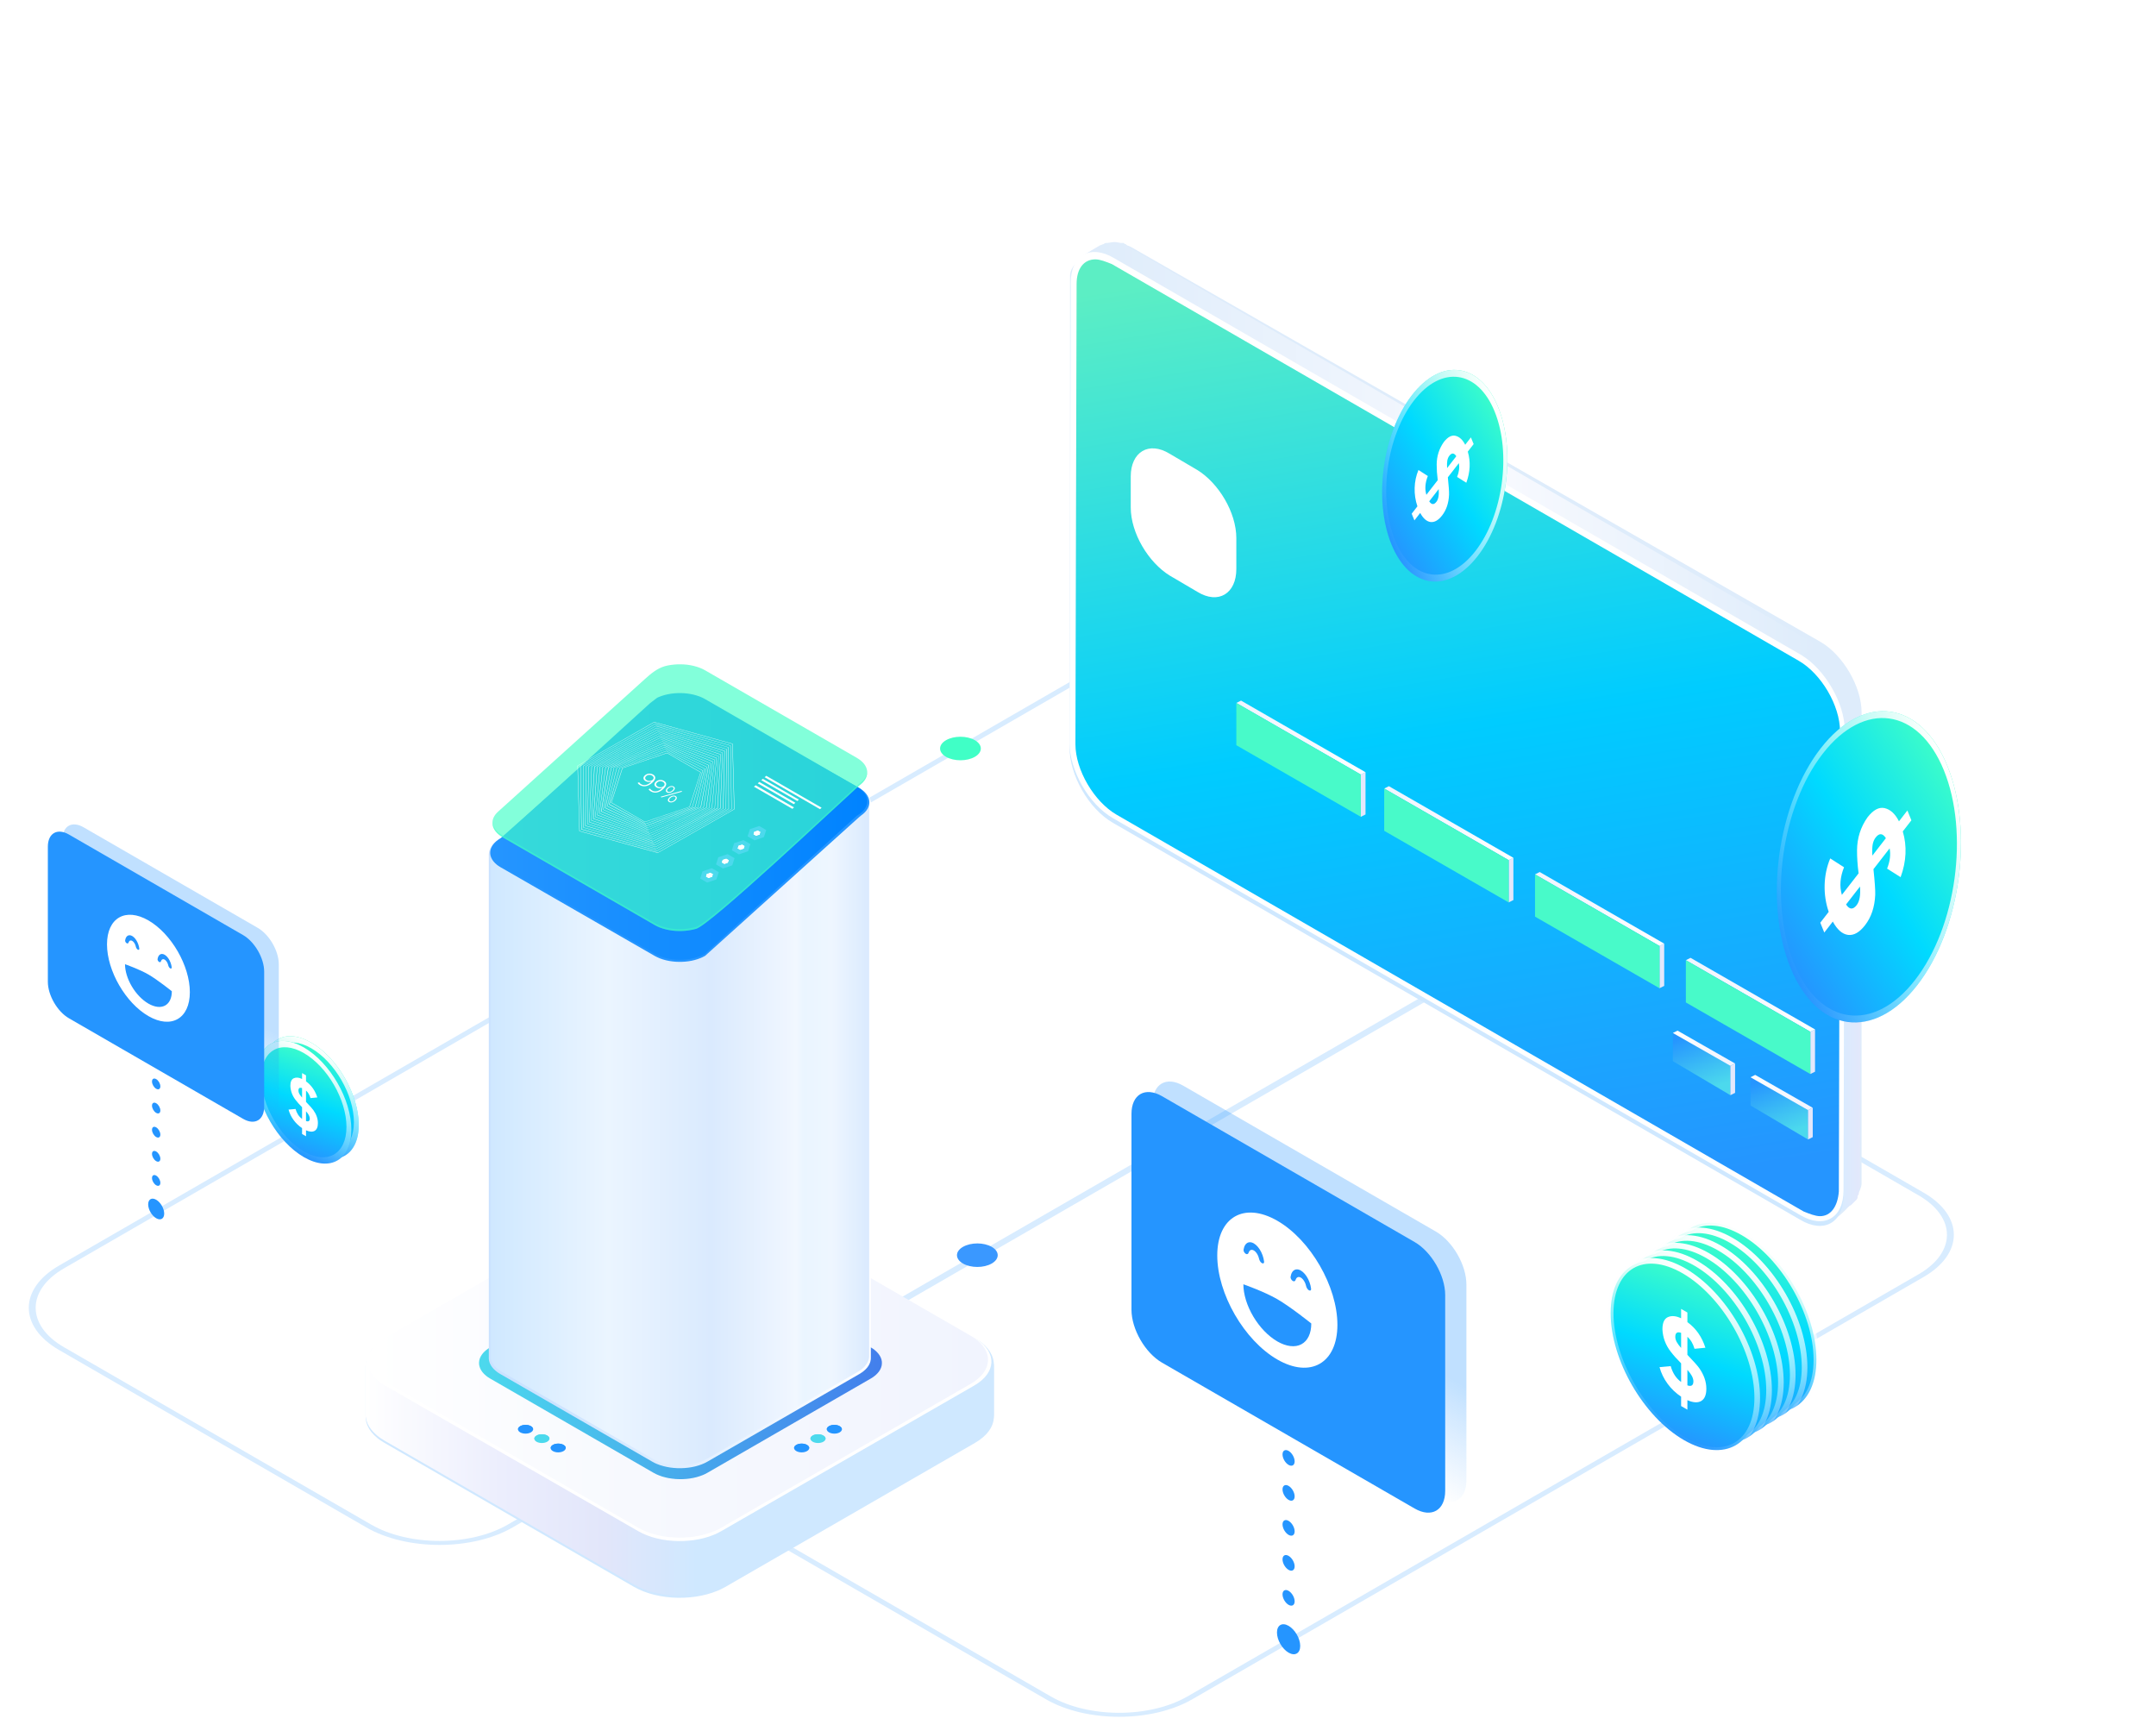 <svg width="766" height="615" viewBox="0 0 766 615" fill="none" xmlns="http://www.w3.org/2000/svg">
<g clip-path="url(#clip0_962_22397)">
<path fill-rule="evenodd" clip-rule="evenodd" d="M395.673 235.271L22.721 450.595C9.328 458.327 9.328 470.863 22.721 478.595L131.897 541.628C145.289 549.36 167.002 549.36 180.395 541.628L553.347 326.304C566.739 318.572 566.739 306.036 553.347 298.304L444.17 235.271C430.778 227.539 409.065 227.539 395.673 235.271ZM20.989 449.595C6.64 457.879 6.64 471.31 20.989 479.595L130.165 542.628C144.514 550.912 167.778 550.912 182.127 542.628L555.079 327.304C569.428 319.02 569.428 305.588 555.079 297.304L445.902 234.271C431.554 225.986 408.29 225.986 393.941 234.271L20.989 449.595Z" fill="#D8ECFF"/>
<path fill-rule="evenodd" clip-rule="evenodd" d="M510.186 353.659L250.361 503.669C236.969 511.401 236.969 523.937 250.361 531.669L373.36 602.682C386.752 610.414 408.465 610.414 421.857 602.682L681.682 452.672C695.074 444.94 695.074 432.404 681.682 424.672L558.683 353.659C545.291 345.927 523.578 345.927 510.186 353.659ZM248.629 502.669C234.28 510.953 234.28 524.385 248.629 532.669L371.628 603.682C385.977 611.967 409.241 611.967 423.589 603.682L683.414 453.672C697.763 445.388 697.763 431.957 683.414 423.672L560.415 352.659C546.067 344.375 522.803 344.375 508.454 352.659L248.629 502.669Z" fill="#D8ECFF"/>
<path d="M417.212 245.787C420.04 247.419 420.04 250.066 417.213 251.698C414.385 253.33 409.802 253.33 406.974 251.698C404.147 250.066 404.147 247.419 406.974 245.787C409.802 244.155 414.385 244.155 417.212 245.787Z" fill="#23FBB2"/>
<path d="M647.465 435.059C645.795 435.059 643.709 434.225 641.623 433.391L394.784 290.473C386.856 285.885 380.18 274.624 380.18 265.449L380.18 97.832C380.18 92.411 391.698 86 395.871 86C397.54 86 399.627 86.834 401.713 87.668L646.791 228.018C654.719 232.606 661.396 243.866 661.396 253.042L661.396 420.578C660.978 426 651.22 435.059 647.465 435.059Z" fill="#DEECFB"/>
<path d="M402.116 88.388C402.116 88.388 401.698 88.388 401.698 87.971C401.281 87.971 401.281 87.554 400.864 87.554C400.864 87.554 400.446 87.554 400.446 87.137C400.446 87.137 400.029 87.137 400.029 86.72C399.612 86.72 399.612 86.72 399.195 86.303H398.777C398.36 86.303 398.36 86.303 397.943 86.303H397.526C397.108 86.303 397.108 86.303 396.691 86.303C396.274 86.303 396.274 86.303 395.856 86.303C395.439 86.303 395.439 86.303 395.022 86.303C394.605 86.303 394.605 86.303 394.187 86.303C393.77 86.303 393.77 86.303 393.353 86.303C392.935 86.303 392.518 86.303 392.101 86.72C391.684 86.72 391.266 87.137 390.849 87.137L384.59 90.89C385.007 90.473 385.424 90.473 385.842 90.473C385.842 90.473 385.842 90.473 386.259 90.473C386.676 90.473 387.094 90.056 387.511 90.056C387.928 90.056 388.345 90.056 389.18 90.056C389.597 90.056 390.432 90.056 390.849 90.473C391.266 90.473 391.684 90.89 392.101 90.89C392.518 90.89 392.935 91.308 393.77 91.308C394.187 91.725 394.605 91.725 395.439 92.142L639.547 233.109L645.807 229.355L402.116 88.388Z" fill="url(#paint0_linear_962_22397)"/>
<path d="M655.402 259.39L654.985 422.879C654.985 423.296 654.985 424.13 654.985 424.547C654.985 424.964 654.985 425.382 654.567 425.799C654.567 426.216 654.567 426.633 654.15 427.05C654.15 427.05 654.15 427.05 654.15 427.467C654.15 427.884 653.733 428.301 653.733 428.718C653.733 429.135 653.316 429.552 653.316 429.969C652.898 430.386 652.481 430.803 652.064 431.22C652.064 431.22 652.064 431.22 651.646 431.637C651.229 432.055 650.812 432.472 650.395 432.472C652.481 431.22 654.567 429.969 656.654 428.718C657.071 428.301 657.488 428.301 657.906 427.884C657.906 427.884 657.906 427.884 658.323 427.467C658.74 427.05 659.157 426.633 659.575 426.216C659.992 425.799 659.992 425.382 659.992 424.965C659.992 424.547 660.409 424.547 660.409 424.13L660.409 423.713C660.409 423.713 660.409 423.713 660.409 423.296C660.409 423.296 660.409 423.296 660.409 422.879C660.409 422.462 660.409 422.462 660.827 422.045C660.827 422.045 660.827 422.045 660.827 421.628C660.827 421.628 660.827 421.628 660.827 421.211C660.827 420.794 660.827 420.794 660.827 420.377L660.827 419.96C660.827 419.543 660.827 419.543 660.827 419.126C660.827 418.709 660.827 418.709 660.827 418.291L661.244 254.803L655.402 259.39Z" fill="url(#paint1_linear_962_22397)"/>
<path d="M639.965 234.359C648.311 239.364 655.404 251.459 655.404 261.051L654.987 424.54C654.987 434.549 647.893 438.303 639.548 433.298L395.439 292.331C386.676 287.326 380 275.231 380 265.639L380.417 102.15C380.417 92.141 387.511 88.387 395.857 93.392L639.965 234.359Z" fill="#CFE8FF"/>
<path d="M639.965 232.692C648.311 237.697 655.404 249.792 655.404 259.384L654.987 422.873C654.987 432.882 647.893 436.636 639.548 431.631L395.439 290.664C386.676 285.659 380 273.564 380 263.972L380.417 100.483C380.417 90.474 387.511 86.72 395.857 91.725L639.965 232.692Z" fill="white"/>
<path d="M646.641 432.05C644.972 432.05 642.885 431.216 640.799 430.382L396.691 289.414C388.762 284.827 382.086 273.566 382.086 264.391L382.503 100.902C382.503 95.48 385.007 92.144 389.18 92.144C390.849 92.144 392.935 92.978 395.022 93.812L639.13 234.779C647.058 239.367 653.735 250.628 653.735 259.803L653.317 423.292C652.9 428.713 650.397 432.05 646.641 432.05Z" fill="url(#paint2_linear_962_22397)"/>
<path d="M400.864 199.337L402.533 198.503L400.864 199.337C400.446 199.337 400.446 199.337 400.864 199.337Z" fill="#75797F"/>
<path d="M425.402 166.976C432.905 171.591 439.253 181.974 439.253 191.204L439.253 202.164C439.253 210.817 432.905 214.855 425.402 210.24L415.59 204.471C408.087 199.857 401.738 189.473 401.738 180.243L401.738 169.283C401.738 160.63 408.087 156.592 415.59 161.207L425.402 166.976Z" fill="white"/>
<path d="M483.484 275.163L485.154 274.329L485.154 289.343L483.484 290.177L483.484 275.163Z" fill="#E4E7FB"/>
<path d="M439.254 249.727L440.923 248.893L485.155 274.333L483.485 275.168L439.254 249.727Z" fill="url(#paint3_linear_962_22397)"/>
<path d="M483.485 275.169L483.485 290.184L439.254 264.743L439.254 249.729L483.485 275.169Z" fill="#48FAC9"/>
<path d="M536.02 305.566L537.689 304.731L537.689 319.746L536.02 320.58L536.02 305.566Z" fill="#E4E7FB"/>
<path d="M491.789 280.129L493.458 279.295L537.69 304.736L536.021 305.57L491.789 280.129Z" fill="url(#paint4_linear_962_22397)"/>
<path d="M536.021 305.572L536.021 320.586L491.789 295.145L491.789 280.131L536.021 305.572Z" fill="#48FAC9"/>
<path d="M589.605 336.06L591.275 335.226L591.275 350.24L589.605 351.074L589.605 336.06Z" fill="#E4E7FB"/>
<path d="M545.375 310.623L547.044 309.789L591.276 335.23L589.607 336.064L545.375 310.623Z" fill="url(#paint5_linear_962_22397)"/>
<path d="M589.607 336.066L589.607 351.08L545.375 325.639L545.375 310.625L589.607 336.066Z" fill="#48FAC9"/>
<path d="M643.191 366.539L644.861 365.705L644.861 380.719L643.191 381.553L643.191 366.539Z" fill="#E4E7FB"/>
<path d="M598.961 341.103L600.63 340.269L644.862 365.709L643.193 366.544L598.961 341.103Z" fill="url(#paint6_linear_962_22397)"/>
<path d="M643.193 366.545L643.193 381.56L598.961 356.119L598.961 341.104L643.193 366.545Z" fill="#48FAC9"/>
<path d="M614.787 378.648L614.787 389.074L594.34 376.979L594.34 366.97L614.787 378.648Z" fill="url(#paint7_linear_962_22397)"/>
<path d="M614.789 378.644L616.458 377.81L616.458 388.236L614.789 389.07L614.789 378.644Z" fill="#E4E7FB"/>
<path d="M594.34 366.968L596.009 366.134L616.456 377.812L614.787 378.646L594.34 366.968Z" fill="url(#paint8_linear_962_22397)"/>
<path d="M642.373 394.378L642.373 404.805L621.926 392.71L621.926 382.7L642.373 394.378Z" fill="url(#paint9_linear_962_22397)"/>
<path d="M642.375 394.374L644.044 393.54L644.044 403.967L642.375 404.801L642.375 394.374Z" fill="#E4E7FB"/>
<path d="M621.926 382.698L623.595 381.864L644.042 393.542L642.373 394.376L621.926 382.698Z" fill="url(#paint10_linear_962_22397)"/>
<path d="M135.101 477.184L133.773 478.211L132.637 479.287L131.693 480.41L130.951 481.581L130.401 482.764L130.042 483.97L129.887 485.189L129.887 502.824L129.923 504.055L130.15 505.262L130.568 506.468L131.178 507.639L131.992 508.798L132.996 509.898L134.18 510.961L135.113 511.654L136.584 512.586L225.284 563.759L226.922 564.608L228.704 565.372L230.57 566.029L232.519 566.567L234.54 566.997L236.597 567.32L238.69 567.523L240.794 567.618L242.911 567.595L245.016 567.463L247.097 567.224L249.142 566.866L251.139 566.4L253.064 565.826L254.894 565.133L256.09 564.608L257.716 563.759L346.416 512.586L347.899 511.642L349.227 510.614L350.363 509.539L351.296 508.416L352.049 507.257L352.599 506.062L352.958 504.855L353.113 503.649L353.113 486.001L353.077 484.783L352.85 483.564L352.432 482.369L351.822 481.186L351.009 480.039L350.004 478.928L348.82 477.865L347.887 477.172L135.101 477.184Z" fill="#CFE8FF"/>
<path d="M136.584 475.427L135.101 476.371L133.773 477.399L132.637 478.474L131.693 479.597L130.951 480.756L130.401 481.951L130.042 483.158L129.887 484.365L129.887 502.012L129.923 503.231L130.15 504.449L130.568 505.644L131.178 506.827L131.992 507.974L132.996 509.085L134.18 510.148L135.113 510.841L136.584 511.773L225.284 562.935L226.922 563.795L228.704 564.56L230.57 565.217L232.519 565.755L234.54 566.185L236.597 566.507L238.69 566.71L240.794 566.806L242.911 566.782L245.016 566.651L247.097 566.412L249.142 566.053L251.139 565.587L253.064 565.014L254.894 564.321L256.09 563.783L257.716 562.935L346.416 511.773L347.899 510.829L349.227 509.802L350.363 508.727L351.296 507.603L352.049 506.445L352.599 505.25L352.958 504.043L353.113 502.824L353.113 485.189L353.077 483.958L352.85 482.752L352.432 481.545L351.822 480.374L351.009 479.215L350.004 478.104L348.82 477.052L347.887 476.359L345.914 475.188L136.584 475.427Z" fill="url(#paint11_linear_962_22397)"/>
<path d="M349.728 489.442L348.7 490.422L347.492 491.354L346.105 492.238L256.269 543.937L254.75 544.738L253.674 545.215L251.999 545.849L250.253 546.374L248.448 546.793L246.582 547.115L244.692 547.33L242.779 547.45L240.854 547.474L238.94 547.39L237.039 547.199L235.173 546.912L233.343 546.518L231.573 546.028L229.875 545.431L228.249 544.738L226.73 543.937L136.81 492.238L135.435 491.354L134.61 490.744L133.522 489.777L132.613 488.761L131.871 487.721L131.309 486.646L130.926 485.559L130.723 484.46L130.699 483.349L130.843 482.237L131.166 481.138L131.668 480.063L132.35 479.011L133.199 477.984L134.227 477.004L135.435 476.072L136.81 475.188L226.73 424.648L228.249 423.847L229.325 423.381L230.999 422.748L232.745 422.222L234.551 421.804L236.417 421.482L238.306 421.255L240.22 421.135L242.145 421.123L244.059 421.207L245.96 421.386L247.826 421.685L249.655 422.067L251.425 422.557L253.123 423.154L254.75 423.847L256.269 424.648L346.105 475.188L347.492 476.072L348.317 476.693L349.405 477.661L350.314 478.665L351.056 479.704L351.606 480.78L351.989 481.867L352.204 482.978L352.228 484.089L352.084 485.189L351.761 486.288L351.259 487.363L350.577 488.426L349.728 489.442Z" fill="white"/>
<path d="M348.522 488.797L347.494 489.777L346.286 490.721L344.91 491.593L256.27 542.718L254.752 543.519L253.675 543.985L252.001 544.618L250.255 545.144L248.449 545.574L246.584 545.897L244.694 546.112L242.781 546.231L240.855 546.243L238.942 546.159L237.04 545.98L235.175 545.693L233.345 545.299L231.575 544.809L229.877 544.212L228.25 543.519L226.732 542.718L138.092 491.593L136.716 490.721L135.891 490.099L134.803 489.131L133.894 488.116L133.152 487.076L132.59 486.001L132.208 484.914L132.004 483.815L131.98 482.703L132.124 481.592L132.447 480.505L132.949 479.418L133.619 478.366L134.48 477.339L135.508 476.359L136.716 475.427L138.092 474.555L226.732 423.429L228.25 422.629L229.327 422.151L231.001 421.529L232.747 421.004L234.553 420.574L236.418 420.251L238.308 420.036L240.221 419.916L242.147 419.893L244.06 419.976L245.962 420.167L247.827 420.454L249.657 420.848L251.427 421.338L253.125 421.936L254.752 422.629L256.27 423.429L344.91 474.555L346.286 475.427L347.111 476.048L348.199 477.016L349.108 478.02L349.849 479.059L350.412 480.135L350.794 481.234L350.998 482.333L351.021 483.444L350.878 484.543L350.555 485.643L350.053 486.718L349.383 487.781L348.522 488.797Z" fill="url(#paint12_linear_962_22397)"/>
<path d="M286.715 513.302C285.663 512.693 283.953 512.693 282.912 513.302C281.86 513.912 281.872 514.891 282.924 515.501C283.977 516.11 285.687 516.11 286.727 515.501C287.78 514.903 287.78 513.912 286.715 513.302Z" fill="#2595FF"/>
<path d="M282.914 513.684C283.966 513.075 285.665 513.075 286.717 513.684C287.159 513.947 287.423 514.27 287.494 514.604C287.59 514.138 287.339 513.661 286.717 513.314C285.665 512.705 283.954 512.705 282.914 513.314C282.304 513.661 282.053 514.138 282.149 514.604C282.22 514.258 282.472 513.935 282.914 513.684Z" fill="#2595FF"/>
<path d="M292.528 509.981C291.475 509.372 289.765 509.372 288.725 509.981C287.672 510.591 287.684 511.582 288.737 512.18C289.789 512.789 291.499 512.789 292.54 512.18C293.58 511.57 293.58 510.591 292.528 509.981Z" fill="#4CD9ED"/>
<path d="M288.715 510.363C289.767 509.754 291.465 509.754 292.518 510.363C292.96 510.626 293.223 510.949 293.295 511.283C293.391 510.817 293.14 510.34 292.518 509.993C291.465 509.384 289.755 509.384 288.715 509.993C288.105 510.34 287.854 510.817 287.949 511.283C288.021 510.937 288.272 510.614 288.715 510.363Z" fill="#4CD9ED"/>
<path d="M298.329 506.647C297.276 506.038 295.566 506.038 294.526 506.647C293.473 507.257 293.485 508.248 294.537 508.846C295.59 509.455 297.3 509.455 298.34 508.846C299.381 508.248 299.381 507.257 298.329 506.647Z" fill="#2595FF"/>
<path d="M294.516 507.029C295.568 506.42 297.266 506.42 298.319 507.029C298.761 507.292 299.024 507.615 299.096 507.949C299.192 507.483 298.94 507.006 298.319 506.659C297.266 506.05 295.556 506.05 294.516 506.659C293.906 507.006 293.655 507.483 293.75 507.949C293.822 507.603 294.073 507.292 294.516 507.029Z" fill="#2595FF"/>
<path d="M196.428 513.302C197.48 512.693 199.19 512.693 200.23 513.302C201.283 513.912 201.271 514.891 200.219 515.501C199.166 516.11 197.456 516.11 196.416 515.501C195.375 514.903 195.375 513.912 196.428 513.302Z" fill="#2595FF"/>
<path d="M200.241 513.684C199.188 513.075 197.49 513.075 196.438 513.684C195.995 513.947 195.732 514.27 195.66 514.604C195.565 514.138 195.816 513.661 196.438 513.314C197.49 512.705 199.2 512.705 200.241 513.314C200.851 513.661 201.102 514.138 201.006 514.604C200.934 514.258 200.683 513.935 200.241 513.684Z" fill="#2595FF"/>
<path d="M190.627 509.981C191.679 509.372 193.389 509.372 194.43 509.981C195.482 510.591 195.47 511.582 194.418 512.18C193.365 512.789 191.655 512.789 190.615 512.18C189.574 511.57 189.574 510.591 190.627 509.981Z" fill="#4CD9ED"/>
<path d="M194.44 510.363C193.387 509.754 191.689 509.754 190.637 510.363C190.194 510.626 189.931 510.949 189.86 511.283C189.764 510.817 190.015 510.34 190.637 509.993C191.689 509.384 193.399 509.384 194.44 509.993C195.05 510.34 195.301 510.817 195.205 511.283C195.133 510.937 194.882 510.614 194.44 510.363Z" fill="#4CD9ED"/>
<path d="M184.826 506.647C185.878 506.038 187.588 506.038 188.629 506.647C189.681 507.257 189.669 508.248 188.617 508.846C187.565 509.455 185.854 509.455 184.814 508.846C183.774 508.248 183.774 507.257 184.826 506.647Z" fill="#2595FF"/>
<path d="M188.639 507.029C187.587 506.42 185.889 506.42 184.836 507.029C184.394 507.292 184.131 507.615 184.059 507.949C183.963 507.483 184.214 507.006 184.836 506.659C185.889 506.05 187.599 506.05 188.639 506.659C189.249 507.006 189.5 507.483 189.404 507.949C189.333 507.603 189.07 507.292 188.639 507.029Z" fill="#2595FF"/>
<path d="M311.698 487.936L311.028 488.581L310.239 489.191L309.33 489.764L251.413 523.171L250.42 523.697L249.727 524.007L248.626 524.414L247.49 524.76L246.306 525.035L245.086 525.25L243.855 525.393L242.599 525.465L241.343 525.477L240.088 525.429L238.844 525.298L237.624 525.118L236.428 524.856L235.28 524.545L234.168 524.151L233.104 523.697L232.111 523.171L174.194 489.764L173.285 489.191L172.758 488.785L172.041 488.163L171.443 487.494L170.965 486.813L170.594 486.12L170.355 485.403L170.211 484.686L170.199 483.958L170.295 483.229L170.498 482.524L170.833 481.819L171.276 481.126L171.826 480.457L172.507 479.812L173.285 479.202L174.194 478.629L232.111 445.222L233.104 444.696L233.809 444.398L234.897 443.979L236.045 443.633L237.229 443.358L238.437 443.155L239.681 443.012L240.925 442.928L242.18 442.916L243.436 442.976L244.68 443.095L245.9 443.286L247.096 443.537L248.256 443.86L249.368 444.254L250.42 444.696L251.413 445.222L309.33 478.629L310.239 479.202L310.777 479.608L311.483 480.242L312.081 480.899L312.559 481.58L312.93 482.285L313.181 483.002L313.313 483.719L313.325 484.435L313.241 485.164L313.026 485.881L312.703 486.586L312.26 487.279L311.698 487.936Z" fill="url(#paint13_linear_962_22397)"/>
<path d="M309.403 285.918L309.391 285.178L309.247 284.437L308.996 283.708L308.613 282.991L308.123 282.286L307.513 281.617L306.796 280.972L306.233 280.554L305.026 279.837L177.746 297.902L176.837 298.476L176.036 299.097L175.342 299.754L174.768 300.435L174.326 301.14L173.979 301.869L173.764 302.598L173.668 303.339L173.668 470.623L173.668 470.695L173.668 482.691L173.764 483.419L173.979 484.16L174.314 484.877L174.768 485.582L175.342 486.275L176.036 486.932L176.837 487.553L177.746 488.127L231.681 519.228L232.662 519.753L233.391 520.076L234.503 520.494L235.675 520.841L236.883 521.127L238.127 521.343L239.395 521.486L240.674 521.57L241.966 521.581L243.245 521.522L244.513 521.402L245.769 521.211L246.989 520.948L248.173 520.614L249.309 520.219L250.397 519.753L251.389 519.228L305.325 488.127L306.221 487.553L306.784 487.135L307.513 486.49L308.123 485.821L308.613 485.116L308.984 484.399L309.235 483.67L309.379 482.93L309.403 482.189L309.403 473.001L309.403 285.918Z" fill="url(#paint14_linear_962_22397)"/>
<path d="M308.804 286.935L308.78 286.194L308.649 285.465L308.398 284.748L308.027 284.032L307.537 283.339L306.927 282.669L306.209 282.036L305.659 281.618L304.463 280.913L178.308 298.811L177.411 299.385L176.61 299.994L175.928 300.651L175.366 301.332L174.911 302.025L174.589 302.742L174.373 303.471L174.278 304.2L174.278 470.003L174.266 470.074L174.266 481.963L174.373 482.691L174.589 483.42L174.911 484.137L175.366 484.83L175.928 485.511L176.61 486.156L177.411 486.778L178.308 487.351L231.764 518.177L232.745 518.691L233.463 519.014L234.563 519.432L235.723 519.778L236.931 520.053L238.163 520.268L239.418 520.423L240.686 520.495L241.954 520.507L243.233 520.447L244.489 520.328L245.733 520.137L246.94 519.874L248.112 519.551L249.249 519.157L250.313 518.691L251.305 518.177L304.762 487.351L305.647 486.79L306.209 486.371L306.927 485.726L307.525 485.057L308.015 484.364L308.386 483.659L308.637 482.93L308.78 482.202L308.792 481.473L308.792 472.368H308.804L308.804 286.935Z" fill="url(#paint15_linear_962_22397)"/>
<path d="M307.347 288.499L306.725 289.097L305.984 289.67L305.111 290.399L250.518 339.565L249.597 340.043L248.951 340.33L247.923 340.712L246.859 341.035L245.758 341.298L244.634 341.489L243.486 341.62L242.314 341.692L241.154 341.704L239.982 341.656L238.822 341.537L237.686 341.369L236.574 341.13L235.498 340.832L234.469 340.473L233.489 340.043L232.556 339.565L177.891 308.118L177.042 307.58L176.54 307.21L175.882 306.625L175.332 306.015L174.877 305.37L174.543 304.725L174.303 304.056L174.184 303.387L174.172 302.718L174.256 302.036L174.447 301.379L174.758 300.722L175.164 300.077L175.691 299.456L176.313 298.858L177.042 298.297L177.891 297.759L232.556 249.107L233.489 248.617L234.134 248.33L235.151 247.948L236.215 247.637L237.315 247.374L238.451 247.183L239.6 247.04L240.76 246.968L241.932 246.956L243.092 247.016L244.252 247.123L245.388 247.303L246.5 247.542L247.576 247.84L248.617 248.199L249.597 248.617L250.518 249.107L305.147 279.837L305.984 280.375L306.486 280.745L307.156 281.342L307.706 281.952L308.149 282.585L308.495 283.242L308.723 283.899L308.854 284.568L308.866 285.25L308.782 285.919L308.579 286.588L308.28 287.245L307.862 287.878L307.347 288.499Z" fill="#2595FF"/>
<path d="M306.618 288.118L305.984 288.715L305.254 289.277L304.417 289.814L250.518 338.813L249.597 339.303L248.951 339.59L247.923 339.972L246.859 340.295L245.758 340.546L244.634 340.749L243.486 340.88L242.314 340.952L241.154 340.964L239.982 340.916L238.822 340.796L237.686 340.617L236.574 340.39L235.498 340.092L234.469 339.721L233.489 339.303L232.556 338.813L178.668 307.724L177.819 307.199L177.317 306.816L176.659 306.231L176.109 305.621L175.655 304.988L175.32 304.331L175.081 303.674L174.961 302.993L174.949 302.324L175.033 301.655L175.224 300.986L175.535 300.328L175.942 299.683L176.468 299.062L177.09 298.465L177.819 297.903L178.668 297.365L231.037 249.74L233.489 247.877L234.134 247.59L235.151 247.208L236.215 246.885L237.315 246.634L238.451 246.431L239.6 246.299L240.76 246.228L241.932 246.216L243.092 246.264L244.252 246.383L245.388 246.562L246.5 246.801L247.576 247.1L248.617 247.458L249.597 247.877L250.518 248.366L304.417 279.455L305.254 279.981L305.757 280.363L306.414 280.949L306.977 281.558L307.419 282.191L307.766 282.848L307.993 283.506L308.125 284.187L308.137 284.856L308.053 285.525L307.85 286.194L307.551 286.851L307.132 287.496L306.618 288.118Z" fill="url(#paint16_linear_962_22397)"/>
<path opacity="0.65" d="M306.618 277.902L305.996 278.499L305.266 279.073C296.68 286.839 252.467 328.502 247.325 329.971C246.452 330.222 245.543 330.401 244.646 330.533L243.498 330.664L242.338 330.736L241.166 330.748L239.994 330.7L238.834 330.593L237.698 330.413L236.586 330.174L235.509 329.876L234.469 329.517L233.488 329.099L232.555 328.597L178.668 297.508L177.831 296.971L177.329 296.6L176.671 296.015L176.121 295.406L175.678 294.772L175.344 294.127L175.104 293.458L174.985 292.789L174.961 292.12L175.033 291.439L175.224 290.77L175.523 290.113L175.93 289.467L176.444 288.846L177.066 288.249C178.573 286.887 180.091 285.525 181.598 284.163C185.305 280.805 189.025 277.46 192.732 274.102C197.432 269.861 202.12 265.619 206.82 261.378C211.28 257.351 215.741 253.325 220.202 249.298C223.204 246.586 226.217 243.862 229.219 241.15C231.312 239.262 233.464 237.482 236.191 236.669L237.291 236.406L238.427 236.215L239.575 236.084L240.735 236.012L241.931 236L243.091 236.048L244.251 236.155L245.387 236.335L246.5 236.574L247.576 236.872L248.616 237.231L249.597 237.649L250.53 238.139L304.417 269.227L305.254 269.765L305.756 270.136L306.414 270.721L306.964 271.33L307.407 271.964L307.742 272.621L307.969 273.29L308.1 273.959L308.112 274.628L308.017 275.297L307.825 275.966L307.526 276.623L307.12 277.269L306.618 277.902Z" fill="#40FFC6"/>
<path opacity="0.4" d="M308.052 274.64L307.861 275.309L307.562 275.966L307.155 276.611L306.641 277.233L305.983 277.818L305.254 278.392C296.667 286.158 252.455 327.821 247.312 329.29C246.439 329.541 245.53 329.72 244.634 329.852L243.486 329.983L242.325 330.055L241.154 330.067L239.982 330.019L238.821 329.9L237.685 329.72L236.573 329.481L235.497 329.195L234.456 328.836L233.476 328.418L232.555 327.928L178.668 296.839L177.831 296.302L177.328 295.931L176.671 295.346L176.12 294.737L175.678 294.103L175.343 293.446L175.116 292.777L174.996 292.108L174.996 291.988L174.984 292.108L175.008 292.777L175.128 293.446L175.355 294.115L175.69 294.76L176.132 295.394L176.683 296.003L177.34 296.588L177.843 296.959L178.68 297.497L232.555 328.597L233.476 329.087L234.456 329.505L235.497 329.864L236.573 330.162L237.685 330.401L238.821 330.581L239.982 330.688L241.154 330.736L242.325 330.724L243.486 330.652L244.634 330.521C245.53 330.377 246.439 330.21 247.312 329.959C252.455 328.49 296.667 286.827 305.254 279.061L305.983 278.487L306.605 277.89L307.119 277.268L307.526 276.623L307.825 275.966L308.016 275.297L308.1 274.628L308.088 274.066L308.052 274.64Z" fill="#40FFC6"/>
<path d="M217.257 285.107L221.192 272.896L237.013 267.543L248.877 274.389L244.942 286.6L229.12 291.953L217.257 285.107ZM249.02 274.342L237.025 267.424L221.12 272.824H221.084L217.125 285.119L217.102 285.143L229.096 292.06L245.002 286.66L245.038 286.648L248.996 274.354L249.02 274.342Z" fill="white"/>
<path d="M216.566 285.728L220.201 272.836L236.717 266.862L249.597 273.744L245.937 286.66L229.422 292.634L216.566 285.728ZM249.716 273.697L236.777 266.779L236.729 266.755L220.13 272.777L220.106 272.801L216.398 285.776L216.398 285.812L229.338 292.73L229.386 292.754L246.009 286.72L246.033 286.696L249.716 273.733L249.716 273.697Z" fill="white"/>
<path d="M215.834 286.361L219.207 272.764L236.44 266.145L250.288 273.111L246.94 286.684L229.707 293.303L215.834 286.361ZM250.42 273.075L236.512 266.074L236.464 266.05L219.123 272.729L219.099 272.752L215.715 286.397L215.715 286.433L229.647 293.411L229.695 293.435L247.012 286.779L247.035 286.756L250.42 273.111L250.42 273.075Z" fill="white"/>
<path d="M215.14 286.982L218.201 272.728L236.152 265.476L251.005 272.477L247.931 286.755L229.981 294.008L215.14 286.982ZM251.136 272.429L236.212 265.392L236.164 265.368L218.13 272.668L218.106 272.692L214.984 287.03L214.984 287.066L229.921 294.091L229.945 294.103L247.979 286.839L248.003 286.815L251.124 272.477L251.136 272.429Z" fill="white"/>
<path d="M214.424 287.627L217.235 272.692L235.867 264.807L251.712 271.868L248.902 286.803L230.27 294.689L214.424 287.627ZM251.856 271.82L251.832 271.808L235.927 264.711L235.903 264.699L217.151 272.609L217.127 272.633L214.305 287.651L214.305 287.687L230.21 294.784L230.246 294.772L249.01 286.863L249.034 286.839L251.856 271.82Z" fill="white"/>
<path d="M213.73 288.249L216.241 272.633L235.567 264.126L252.429 271.235L249.894 286.875L230.568 295.382L213.73 288.249ZM252.549 271.176L235.627 264.031L235.579 264.007L216.146 272.574H216.098L213.562 288.273L213.562 288.309L230.484 295.454L230.508 295.466L249.966 286.911H250.002L252.537 271.211L252.549 271.176Z" fill="white"/>
<path d="M213.015 288.883L215.239 272.586L235.282 263.433L253.125 270.602L250.901 286.899L230.857 296.052L213.015 288.883ZM253.269 270.531L235.33 263.35L235.306 263.338L215.155 272.514L215.119 272.526L212.895 288.919L212.871 288.943L230.786 296.147L230.81 296.159L250.96 286.983L251.02 286.959L253.245 270.566L253.269 270.531Z" fill="white"/>
<path d="M212.308 289.504L214.233 272.525L235.006 262.74L253.841 269.969L251.892 286.971L231.119 296.732L212.308 289.504ZM253.973 269.909L235.054 262.668L235.03 262.656L214.173 272.454L214.113 272.478L212.188 289.551L212.164 289.575L231.083 296.816L231.107 296.828L251.976 287.006L251.999 286.983L253.949 269.921L253.973 269.909Z" fill="white"/>
<path d="M211.588 290.149L213.25 272.466L234.741 262.071L254.545 269.347L252.883 287.03L231.392 297.425L211.588 290.149ZM254.664 269.264L234.777 261.975H234.729L213.155 272.418L213.131 272.442L211.48 290.185L211.48 290.22L231.368 297.509L231.392 297.521L252.966 287.078L252.99 287.054L254.664 269.299L254.664 269.264Z" fill="white"/>
<path d="M210.897 290.77L212.261 272.406L234.445 261.39L255.265 268.702L253.902 287.066L231.694 298.106L210.897 290.77ZM255.361 268.642L234.481 261.294L234.457 261.282L212.165 272.358L212.141 272.382L210.754 290.818L210.754 290.854L231.658 298.19L231.682 298.202L253.974 287.126L253.998 287.102L255.361 268.678L255.361 268.642Z" fill="white"/>
<path d="M210.178 291.403L211.278 272.37L234.156 260.697L255.969 268.069L254.869 287.102L231.991 298.775L210.178 291.403ZM256.089 267.997L234.192 260.613L234.168 260.601L211.159 272.322L211.135 272.346L210.07 291.439L210.07 291.475L231.943 298.883H231.991L254.976 287.186L255 287.162L256.089 268.045L256.089 267.997Z" fill="white"/>
<path d="M209.471 292.025L210.272 272.31L233.856 260.016L256.673 267.424L255.848 287.15L232.277 299.456L209.471 292.025ZM256.781 267.376L233.891 259.92L233.868 259.908L210.189 272.263L210.153 272.275L209.352 292.072L209.352 292.108L232.241 299.564L232.265 299.576L255.944 287.222H255.98L256.781 267.424L256.781 267.376Z" fill="white"/>
<path d="M208.756 292.67L209.282 272.263L233.583 259.335L257.369 266.826L256.855 287.222L232.566 300.137L208.756 292.67ZM257.501 266.743L233.607 259.251L233.583 259.239L209.199 272.203L209.163 272.215L208.648 292.694L208.648 292.73L232.519 300.245L232.543 300.257L256.951 287.257H256.999L257.501 266.778L257.501 266.743Z" fill="white"/>
<path d="M208.061 293.292L208.276 272.227L233.295 258.654L258.074 266.169L257.859 287.27L232.84 300.831L208.061 293.292ZM258.193 266.122L233.307 258.571L233.283 258.559L208.193 272.167L208.169 272.191L207.93 293.339L207.93 293.375L232.816 300.926L232.84 300.938L257.942 287.329L257.966 287.306L258.205 266.158L258.193 266.122Z" fill="white"/>
<path d="M207.355 293.936L207.283 272.155L232.995 257.961L258.767 265.536L258.839 287.317L233.127 301.511L207.355 293.936ZM258.898 265.5L233.043 257.865L233.007 257.877L207.2 272.107L207.176 272.131L207.236 293.96L207.236 293.996L233.115 301.607L233.139 301.619L258.934 287.377L258.958 287.353L258.898 265.5Z" fill="white"/>
<path d="M206.662 294.558L206.291 272.096L232.709 257.28L259.485 264.903L259.856 287.365L233.426 302.193L206.662 294.558ZM259.616 264.855L232.756 257.185H232.709L206.208 272.048L206.184 272.072L206.53 294.618L206.506 294.642L233.39 302.288L233.414 302.3L259.939 287.413L259.963 287.389L259.592 264.867L259.616 264.855Z" fill="white"/>
<path d="M205.945 295.203L205.287 272.059L232.422 256.611L260.191 264.293L260.825 287.425L233.714 302.873L205.945 295.203ZM260.311 264.234L260.287 264.222L232.446 256.503L232.434 256.491L205.204 272.012L205.18 272.036L205.837 295.239L205.837 295.275L233.678 302.993L233.714 302.981L260.933 287.484L260.956 287.461L260.311 264.234Z" fill="white"/>
<path d="M229.791 277.185C229.11 276.791 229.026 276.205 229.6 275.692C230.174 275.178 230.975 275.13 231.633 275.512C232.398 275.955 232.363 276.588 231.884 277.018C231.358 277.484 230.473 277.579 229.791 277.185ZM232.004 275.154C231.131 274.652 229.935 274.736 229.134 275.453C228.356 276.146 228.464 276.958 229.361 277.484C229.983 277.842 230.784 277.914 231.466 277.615L231.143 277.938C229.971 278.977 228.751 279.157 227.794 278.595C227.447 278.404 227.196 278.189 227.125 277.902L226.562 278.117C226.67 278.428 227.005 278.703 227.4 278.93C228.619 279.635 230.21 279.431 231.669 278.141C233.044 276.922 233.2 275.847 232.004 275.154Z" fill="white"/>
<path d="M233.702 279.443C232.996 279.037 232.937 278.463 233.511 277.95C234.085 277.436 234.886 277.388 235.52 277.758C236.285 278.201 236.261 278.846 235.795 279.276C235.269 279.742 234.384 279.837 233.702 279.443ZM235.891 277.4C235.018 276.898 233.822 276.982 233.02 277.699C232.243 278.392 232.363 279.216 233.248 279.73C233.869 280.088 234.671 280.16 235.352 279.861L235.03 280.184C233.858 281.223 232.638 281.403 231.681 280.841C231.334 280.638 231.083 280.435 231.011 280.148L230.449 280.363C230.581 280.686 230.88 280.949 231.286 281.176C232.506 281.88 234.097 281.677 235.556 280.387C236.931 279.168 237.086 278.093 235.891 277.4Z" fill="white"/>
<path d="M237.985 284.629C237.578 284.39 237.626 283.936 238.188 283.446C238.738 282.957 239.372 282.801 239.778 283.04C240.209 283.291 240.137 283.757 239.575 284.247C239.025 284.737 238.415 284.88 237.985 284.629ZM240.041 282.801C239.444 282.455 238.559 282.646 237.865 283.267C237.171 283.889 237.1 284.546 237.697 284.892C238.319 285.251 239.192 285.059 239.898 284.438C240.592 283.817 240.663 283.16 240.041 282.801ZM242.421 281.224L242.039 280.997L234.672 283.064L235.031 283.279L242.421 281.224ZM237.291 281.236C236.86 280.985 236.908 280.531 237.47 280.041C238.02 279.551 238.654 279.396 239.085 279.647C239.491 279.886 239.42 280.352 238.869 280.842C238.295 281.344 237.686 281.475 237.291 281.236ZM239.336 279.42C238.714 279.061 237.841 279.253 237.135 279.874C236.442 280.495 236.37 281.152 236.992 281.511C237.59 281.857 238.475 281.666 239.168 281.045C239.886 280.4 239.934 279.754 239.336 279.42Z" fill="white"/>
<path d="M291.907 286.947L272.234 275.608L271.66 276.11L291.333 287.461L291.907 286.947Z" fill="white"/>
<path d="M283.835 284.067L271.027 276.683L270.477 277.173L283.285 284.557L283.835 284.067Z" fill="white"/>
<path d="M282.577 285.179L269.769 277.795L269.219 278.285L282.027 285.681L282.577 285.179Z" fill="white"/>
<path d="M282.098 286.828L268.465 278.966L267.879 279.48L281.524 287.341L282.098 286.828Z" fill="white"/>
<path d="M270.261 295.537L269.256 294.964L267.929 295.394L267.594 296.433L268.598 297.019L269.938 296.553L270.261 295.537Z" fill="white"/>
<path d="M267.595 296.434L267.917 295.394L269.257 294.964L270.261 295.549L269.927 296.565L268.599 297.031L267.595 296.434ZM272.223 294.868L269.747 293.435L266.447 294.546L265.609 297.103L268.085 298.536L271.398 297.401L272.223 294.868Z" fill="#4CD9ED"/>
<path d="M264.663 300.52L263.659 299.946L262.296 300.4L261.973 301.44L262.977 302.025L264.305 301.559L264.663 300.52Z" fill="white"/>
<path d="M261.973 301.44L262.296 300.4L263.647 299.946L264.652 300.52L264.305 301.547L262.977 302.013L261.973 301.44ZM266.601 299.863L264.125 298.429L260.837 299.54L260.023 302.085L262.499 303.519L265.788 302.408L266.601 299.863Z" fill="#4CD9ED"/>
<path d="M259.031 305.526L258.026 304.952L256.675 305.406L256.34 306.446L257.344 307.031L258.684 306.565L259.031 305.526Z" fill="white"/>
<path d="M256.34 306.445L256.675 305.406L258.026 304.952L259.031 305.537L258.684 306.565L257.356 307.031L256.34 306.445ZM260.968 304.868L258.493 303.435L255.204 304.546L254.391 307.091L256.866 308.524L260.155 307.413L260.968 304.868Z" fill="#4CD9ED"/>
<path d="M253.41 310.532L252.405 309.959L251.042 310.401L250.719 311.452L251.723 312.026L253.051 311.56L253.41 310.532Z" fill="white"/>
<path d="M250.719 311.452L251.054 310.412L252.405 309.958L253.41 310.544L253.063 311.571L251.735 312.037L250.719 311.452ZM255.371 309.851L252.895 308.417L249.583 309.552L248.77 312.097L251.245 313.531L254.534 312.42L255.371 309.851Z" fill="#4CD9ED"/>
<path d="M346.357 262.956C349.184 264.588 349.184 267.234 346.357 268.867C343.53 270.499 338.946 270.499 336.119 268.867C333.292 267.234 333.292 264.588 336.119 262.956C338.946 261.323 343.53 261.323 346.357 262.956Z" fill="#40FFC6"/>
<path d="M524.964 197.602C514.503 211.076 500.803 209.194 494.364 193.398C487.925 177.601 491.185 153.872 501.646 140.398C512.106 126.923 525.806 128.805 532.245 144.602C538.684 160.398 535.424 184.127 524.964 197.602Z" fill="url(#paint17_linear_962_22397)"/>
<path fill-rule="evenodd" clip-rule="evenodd" d="M495.591 191.818C501.613 206.591 514.425 208.352 524.209 195.75C533.992 183.147 537.041 160.955 531.018 146.182C524.996 131.408 512.184 129.648 502.4 142.25C492.617 154.852 489.568 177.044 495.591 191.818ZM494.364 193.398C500.803 209.194 514.503 211.076 524.964 197.602C535.424 184.127 538.684 160.398 532.245 144.602C525.806 128.805 512.106 126.923 501.646 140.398C491.185 153.872 487.925 177.601 494.364 193.398Z" fill="url(#paint18_linear_962_22397)"/>
<g filter="url(#filter0_f_962_22397)">
<path d="M681.145 350.005C665.761 369.821 645.614 367.053 636.145 343.822C626.675 320.592 631.469 285.696 646.853 265.88C662.236 246.064 682.384 248.832 691.853 272.062C701.322 295.293 696.528 330.189 681.145 350.005Z" fill="url(#paint19_linear_962_22397)"/>
</g>
<g filter="url(#filter1_f_962_22397)">
<path fill-rule="evenodd" clip-rule="evenodd" d="M637.371 342.243C646.424 364.45 665.684 367.096 680.39 348.153C695.096 329.209 699.679 295.85 690.627 273.642C681.574 251.435 662.314 248.789 647.608 267.732C632.902 286.676 628.319 320.035 637.371 342.243ZM636.145 343.822C645.614 367.053 665.761 369.821 681.145 350.005C696.528 330.189 701.322 295.293 691.853 272.062C682.384 248.832 662.236 246.064 646.853 265.88C631.469 285.696 626.675 320.592 636.145 343.822Z" fill="url(#paint20_linear_962_22397)"/>
</g>
<path d="M512.363 183.116C511.023 184.843 509.651 185.619 508.248 185.444C506.861 185.249 505.639 184.175 504.581 182.222L502.523 184.873L501.555 182.498L503.59 179.877C502.874 177.772 502.547 175.599 502.608 173.358C502.67 171.117 503.121 168.986 503.961 166.966L507.294 169.106C506.34 171.488 506.165 173.714 506.77 175.781L510.815 170.57L510.801 170.535L510.795 170.434C510.551 168.551 510.431 166.741 510.436 165.004C510.451 162.066 511.295 159.412 512.967 157.041C514.355 155.254 515.728 154.511 517.088 154.814C518.508 155.148 519.667 156.213 520.566 158.01L522.6 155.389L523.568 157.764L521.487 160.445C522.532 164 522.358 167.684 520.964 171.497L517.698 169.434C518.402 167.662 518.605 166.031 518.307 164.541L514.402 169.571C514.728 172.646 514.871 174.716 514.828 175.779C514.697 178.723 513.875 181.169 512.363 183.116ZM514.923 161.927C514.58 162.369 514.344 162.925 514.214 163.598C514.099 164.25 514.073 165.148 514.136 166.293L517.409 162.076C516.625 160.852 515.796 160.802 514.923 161.927ZM511.152 173.758L507.785 178.095C508.604 179.347 509.458 179.4 510.346 178.255C511.048 177.352 511.316 175.853 511.152 173.758Z" fill="white"/>
<g filter="url(#filter2_f_962_22397)">
<path d="M662.617 328.703C660.646 331.243 658.628 332.384 656.566 332.126C654.526 331.839 652.728 330.26 651.173 327.388L648.147 331.286L646.723 327.794L649.715 323.94C648.662 320.844 648.181 317.648 648.271 314.352C648.361 311.056 649.025 307.923 650.261 304.953L655.162 308.099C653.759 311.603 653.502 314.875 654.391 317.915L660.341 310.252L660.319 310.2L660.311 310.052C659.951 307.282 659.776 304.621 659.783 302.067C659.805 297.746 661.046 293.842 663.506 290.356C665.546 287.728 667.566 286.636 669.566 287.081C671.653 287.571 673.358 289.138 674.68 291.781L677.672 287.927L679.096 291.419L676.035 295.362C677.572 300.589 677.315 306.007 675.266 311.615L670.463 308.581C671.498 305.975 671.797 303.577 671.358 301.386L665.616 308.783C666.095 313.306 666.304 316.349 666.243 317.912C666.049 322.242 664.841 325.839 662.617 328.703ZM666.382 297.541C665.878 298.191 665.53 299.01 665.339 299.998C665.17 300.957 665.132 302.279 665.224 303.962L670.038 297.761C668.885 295.961 667.666 295.887 666.382 297.541ZM660.836 314.94L655.884 321.319C657.088 323.159 658.344 323.238 659.651 321.554C660.682 320.225 661.077 318.021 660.836 314.94Z" fill="white"/>
</g>
<path d="M127.467 399.631C127.467 410.389 119.914 414.75 110.597 409.371C101.28 403.991 93.727 390.909 93.727 380.151C93.727 369.392 101.28 365.032 110.597 370.411C119.914 375.79 127.467 388.872 127.467 399.631Z" fill="url(#paint21_linear_962_22397)"/>
<path fill-rule="evenodd" clip-rule="evenodd" d="M110.597 407.371C118.957 412.197 125.735 408.284 125.735 398.631C125.735 388.977 118.957 377.238 110.597 372.411C102.236 367.584 95.459 371.497 95.459 381.151C95.459 390.805 102.236 402.544 110.597 407.371ZM110.597 409.371C119.914 414.75 127.467 410.389 127.467 399.631C127.467 388.872 119.914 375.79 110.597 370.411C101.28 365.032 93.727 369.392 93.727 380.151C93.727 390.909 101.28 403.991 110.597 409.371Z" fill="url(#paint22_linear_962_22397)"/>
<path d="M124.826 401.328C124.826 412.086 117.273 416.447 107.956 411.068C98.639 405.689 91.086 392.607 91.086 381.848C91.086 371.09 98.639 366.729 107.956 372.108C117.273 377.487 124.826 390.57 124.826 401.328Z" fill="url(#paint23_linear_962_22397)"/>
<path fill-rule="evenodd" clip-rule="evenodd" d="M107.956 409.068C116.316 413.895 123.094 409.982 123.094 400.328C123.094 390.674 116.316 378.935 107.956 374.108C99.596 369.281 92.818 373.194 92.818 382.848C92.818 392.502 99.596 404.241 107.956 409.068ZM107.956 411.068C117.273 416.447 124.826 412.086 124.826 401.328C124.826 390.57 117.273 377.487 107.956 372.108C98.639 366.729 91.086 371.09 91.086 381.848C91.086 392.607 98.639 405.689 107.956 411.068Z" fill="url(#paint24_linear_962_22397)"/>
<path d="M112.947 398.984C112.947 400.363 112.564 401.28 111.798 401.735C111.031 402.175 110.007 402.112 108.724 401.548L108.724 403.665L107.324 402.856L107.324 400.764C106.153 399.992 105.15 399.035 104.313 397.895C103.477 396.755 102.878 395.519 102.516 394.188L105.003 393.965C105.449 395.521 106.223 396.697 107.324 397.493L107.324 393.332L107.303 393.32L107.261 393.272C106.411 392.429 105.651 391.573 104.982 390.706C103.854 389.237 103.247 387.588 103.164 385.76C103.164 384.333 103.561 383.432 104.355 383.057C105.191 382.674 106.181 382.756 107.324 383.304L107.324 381.212L108.724 382.02L108.724 384.161C110.62 385.528 111.958 387.43 112.738 389.869L110.313 390.104C109.979 388.949 109.449 388.058 108.724 387.431L108.724 391.448C110.076 392.853 110.947 393.829 111.338 394.375C112.411 395.893 112.947 397.429 112.947 398.984ZM106.028 387.438C106.028 387.79 106.125 388.159 106.32 388.545C106.515 388.914 106.85 389.371 107.324 389.917L107.324 386.551C106.46 386.244 106.028 386.54 106.028 387.438ZM108.724 394.79L108.724 398.254C109.616 398.56 110.062 398.256 110.062 397.343C110.062 396.621 109.616 395.77 108.724 394.79Z" fill="white"/>
<path d="M22.199 298.226C22.199 293.447 25.555 291.509 29.693 293.899L91.563 329.619C95.702 332.009 99.057 337.82 99.057 342.6L99.057 390.572C99.057 395.352 95.702 397.289 91.563 394.899L29.693 359.179C25.555 356.789 22.199 350.978 22.199 346.199L22.199 298.226Z" fill="url(#paint25_linear_962_22397)" fill-opacity="0.29"/>
<path d="M17 300.795C17 296.016 20.355 294.079 24.494 296.468L86.364 332.189C90.502 334.578 93.858 340.39 93.858 345.169L93.858 393.142C93.858 397.921 90.502 399.858 86.364 397.469L24.494 361.748C20.355 359.359 17 353.547 17 348.768L17 300.795Z" fill="#2595FF"/>
<path d="M56.974 385.93C56.974 386.877 56.309 387.26 55.489 386.787C54.669 386.313 54.004 385.162 54.004 384.215C54.004 383.268 54.669 382.885 55.489 383.358C56.309 383.832 56.974 384.983 56.974 385.93Z" fill="#2595FF"/>
<path d="M56.974 394.5C56.974 395.447 56.309 395.831 55.489 395.357C54.669 394.884 54.004 393.732 54.004 392.786C54.004 391.839 54.669 391.455 55.489 391.929C56.309 392.402 56.974 393.554 56.974 394.5Z" fill="#2595FF"/>
<path d="M56.974 403.072C56.974 404.018 56.309 404.402 55.489 403.928C54.669 403.455 54.004 402.303 54.004 401.357C54.004 400.41 54.669 400.026 55.489 400.5C56.309 400.974 56.974 402.125 56.974 403.072Z" fill="#2595FF"/>
<path d="M56.974 411.642C56.974 412.589 56.309 412.972 55.489 412.498C54.669 412.025 54.004 410.874 54.004 409.927C54.004 408.98 54.669 408.597 55.489 409.07C56.309 409.544 56.974 410.695 56.974 411.642Z" fill="#2595FF"/>
<path d="M56.974 420.213C56.974 421.159 56.309 421.543 55.489 421.069C54.669 420.596 54.004 419.444 54.004 418.498C54.004 417.551 54.669 417.167 55.489 417.641C56.309 418.114 56.974 419.266 56.974 420.213Z" fill="#2595FF"/>
<path d="M58.338 431.14C58.338 432.955 57.063 433.69 55.491 432.782C53.919 431.875 52.645 429.668 52.645 427.854C52.645 426.039 53.919 425.304 55.491 426.212C57.063 427.119 58.338 429.326 58.338 431.14Z" fill="#2595FF"/>
<path d="M67.452 352.474C67.452 361.86 60.862 365.665 52.734 360.972C44.605 356.279 38.016 344.865 38.016 335.479C38.016 326.093 44.605 322.289 52.734 326.982C60.862 331.675 67.452 343.088 67.452 352.474Z" fill="white"/>
<path d="M44.413 342.539C44.413 343.747 44.628 345.067 45.046 346.424C45.464 347.781 46.077 349.148 46.849 350.448C47.622 351.748 48.539 352.955 49.548 354C50.558 355.045 51.639 355.907 52.732 356.538C53.824 357.168 54.906 357.555 55.915 357.676C56.925 357.796 57.842 357.648 58.614 357.241C59.387 356.833 59.999 356.173 60.417 355.299C60.836 354.424 61.051 353.353 61.051 352.145C61.051 352.145 56.006 348.083 52.732 346.193C49.458 344.303 44.413 342.539 44.413 342.539Z" fill="#2595FF"/>
<path d="M48.934 337.35C49.265 337.541 49.538 337.387 49.488 336.98C49.456 336.714 49.406 336.442 49.339 336.17C49.21 335.647 49.021 335.131 48.784 334.651C48.546 334.17 48.264 333.735 47.953 333.37C47.643 333.005 47.31 332.718 46.974 332.523C46.638 332.329 46.305 332.233 45.994 332.239C45.684 332.246 45.401 332.355 45.164 332.561C44.926 332.766 44.737 333.065 44.609 333.439C44.542 333.634 44.492 333.848 44.459 334.076C44.409 334.426 44.682 334.895 45.014 335.086V335.086C45.345 335.278 45.604 335.111 45.698 334.799C45.704 334.779 45.71 334.76 45.717 334.741C45.785 334.542 45.885 334.383 46.012 334.274C46.138 334.165 46.288 334.107 46.453 334.103C46.618 334.1 46.795 334.151 46.974 334.254C47.152 334.357 47.329 334.51 47.494 334.704C47.659 334.898 47.809 335.13 47.936 335.385C48.062 335.64 48.162 335.915 48.231 336.192C48.237 336.219 48.243 336.245 48.249 336.272C48.343 336.693 48.603 337.159 48.934 337.35V337.35Z" fill="#2595FF"/>
<path d="M60.453 344C60.784 344.191 61.058 344.037 61.008 343.63C60.975 343.364 60.925 343.092 60.858 342.82C60.729 342.297 60.541 341.781 60.303 341.301C60.066 340.82 59.783 340.385 59.473 340.02C59.162 339.655 58.829 339.368 58.493 339.174C58.157 338.98 57.824 338.883 57.514 338.889C57.203 338.896 56.921 339.005 56.683 339.211C56.446 339.417 56.257 339.715 56.128 340.089C56.061 340.284 56.011 340.498 55.978 340.727C55.929 341.076 56.202 341.545 56.533 341.737V341.737C56.864 341.928 57.123 341.761 57.218 341.449C57.224 341.429 57.23 341.41 57.236 341.391C57.305 341.192 57.405 341.034 57.531 340.924C57.657 340.815 57.807 340.757 57.972 340.753C58.138 340.75 58.315 340.801 58.493 340.904C58.672 341.008 58.849 341.16 59.014 341.354C59.179 341.548 59.329 341.78 59.455 342.035C59.582 342.29 59.682 342.565 59.75 342.842C59.757 342.869 59.763 342.895 59.769 342.922C59.863 343.343 60.122 343.809 60.453 344V344Z" fill="#2595FF"/>
<path d="M352.357 442.956C355.184 444.588 355.184 447.234 352.357 448.867C349.53 450.499 344.946 450.499 342.119 448.867C339.292 447.234 339.292 444.588 342.119 442.956C344.946 441.323 349.53 441.323 352.357 442.956Z" fill="#3A98FF"/>
<path d="M409.539 391.98C409.539 385.049 414.405 382.24 420.407 385.705L510.129 437.506C516.131 440.971 520.996 449.399 520.996 456.33L520.996 525.899C520.996 532.829 516.131 535.639 510.129 532.173L420.407 480.373C414.405 476.907 409.539 468.479 409.539 461.549L409.539 391.98Z" fill="url(#paint26_linear_962_22397)" fill-opacity="0.29"/>
<path d="M402 395.706C402 388.776 406.866 385.966 412.868 389.432L502.59 441.233C508.592 444.698 513.457 453.126 513.457 460.056L513.457 529.625C513.457 536.556 508.592 539.365 502.589 535.9L412.868 484.099C406.866 480.634 402 472.206 402 465.275L402 395.706Z" fill="#2595FF"/>
<path d="M459.972 519.167C459.972 520.54 459.007 521.096 457.818 520.409C456.628 519.723 455.664 518.053 455.664 516.68C455.664 515.307 456.628 514.751 457.818 515.438C459.007 516.124 459.972 517.794 459.972 519.167Z" fill="#2595FF"/>
<path d="M459.972 531.596C459.972 532.969 459.007 533.525 457.818 532.838C456.628 532.151 455.664 530.482 455.664 529.109C455.664 527.736 456.628 527.18 457.818 527.867C459.007 528.553 459.972 530.223 459.972 531.596Z" fill="#2595FF"/>
<path d="M459.972 544.025C459.972 545.397 459.007 545.954 457.818 545.267C456.628 544.58 455.664 542.91 455.664 541.538C455.664 540.165 456.628 539.608 457.818 540.295C459.007 540.982 459.972 542.652 459.972 544.025Z" fill="#2595FF"/>
<path d="M459.972 556.454C459.972 557.827 459.007 558.383 457.818 557.697C456.628 557.01 455.664 555.34 455.664 553.967C455.664 552.594 456.628 552.038 457.818 552.725C459.007 553.412 459.972 555.081 459.972 556.454Z" fill="#2595FF"/>
<path d="M459.972 568.883C459.972 570.256 459.007 570.812 457.818 570.125C456.628 569.438 455.664 567.769 455.664 566.396C455.664 565.023 456.628 564.467 457.818 565.154C459.007 565.84 459.972 567.51 459.972 568.883Z" fill="#2595FF"/>
<path d="M461.948 584.73C461.948 587.362 460.099 588.428 457.819 587.111C455.54 585.795 453.691 582.595 453.691 579.964C453.691 577.332 455.54 576.266 457.819 577.582C460.099 578.899 461.948 582.099 461.948 584.73Z" fill="#2595FF"/>
<path d="M475.164 470.65C475.164 484.261 465.608 489.778 453.82 482.973C442.033 476.167 432.477 459.616 432.477 446.004C432.477 432.393 442.033 426.876 453.82 433.681C465.608 440.487 475.164 457.038 475.164 470.65Z" fill="white"/>
<path d="M441.755 456.244C441.755 457.995 442.067 459.909 442.673 461.877C443.28 463.845 444.168 465.828 445.288 467.713C446.409 469.598 447.739 471.348 449.202 472.863C450.666 474.378 452.235 475.629 453.819 476.544C455.403 477.458 456.972 478.019 458.436 478.194C459.899 478.369 461.229 478.155 462.349 477.563C463.47 476.972 464.358 476.015 464.965 474.747C465.571 473.479 465.883 471.925 465.883 470.174C465.883 470.174 458.567 464.283 453.819 461.542C449.071 458.801 441.755 456.244 441.755 456.244Z" fill="#2595FF"/>
<path d="M448.31 448.717C448.79 448.994 449.187 448.771 449.114 448.181C449.067 447.795 448.995 447.401 448.897 447.005C448.711 446.248 448.437 445.499 448.093 444.803C447.748 444.106 447.339 443.475 446.888 442.946C446.438 442.417 445.955 441.999 445.468 441.718C444.98 441.436 444.498 441.296 444.047 441.306C443.597 441.315 443.188 441.473 442.843 441.772C442.498 442.07 442.225 442.503 442.038 443.045C441.941 443.328 441.868 443.638 441.821 443.97C441.749 444.477 442.145 445.157 442.625 445.435V445.435C443.105 445.712 443.481 445.47 443.618 445.017C443.626 444.989 443.635 444.961 443.645 444.933C443.744 444.645 443.889 444.415 444.073 444.256C444.256 444.098 444.473 444.014 444.713 444.009C444.952 444.004 445.209 444.078 445.468 444.228C445.727 444.377 445.983 444.599 446.223 444.881C446.462 445.162 446.68 445.497 446.863 445.867C447.046 446.238 447.191 446.636 447.291 447.038C447.3 447.077 447.309 447.115 447.318 447.153C447.454 447.764 447.83 448.44 448.31 448.717V448.717Z" fill="#2595FF"/>
<path d="M465.013 458.361C465.494 458.638 465.89 458.415 465.818 457.825C465.77 457.439 465.698 457.045 465.6 456.65C465.414 455.892 465.14 455.143 464.796 454.447C464.451 453.75 464.042 453.12 463.591 452.59C463.141 452.061 462.658 451.644 462.171 451.362C461.683 451.081 461.201 450.941 460.75 450.95C460.3 450.959 459.891 451.118 459.546 451.416C459.201 451.715 458.928 452.147 458.741 452.69C458.644 452.973 458.571 453.283 458.524 453.614C458.452 454.121 458.848 454.802 459.328 455.079V455.079C459.809 455.356 460.184 455.114 460.321 454.662C460.33 454.633 460.339 454.605 460.348 454.578C460.447 454.29 460.593 454.06 460.776 453.901C460.959 453.742 461.176 453.658 461.416 453.653C461.655 453.648 461.912 453.723 462.171 453.872C462.43 454.022 462.687 454.244 462.926 454.525C463.165 454.806 463.383 455.142 463.566 455.512C463.749 455.882 463.895 456.28 463.994 456.683C464.003 456.721 464.012 456.759 464.021 456.798C464.157 457.408 464.533 458.084 465.013 458.361V458.361Z" fill="#2595FF"/>
<path d="M645.346 483.027C645.346 499.63 633.69 506.36 619.311 498.059C604.932 489.757 593.276 469.568 593.276 452.965C593.276 436.362 604.932 429.632 619.311 437.934C633.69 446.235 645.346 466.424 645.346 483.027Z" fill="url(#paint27_linear_962_22397)" stroke="url(#paint28_linear_962_22397)" stroke-width="2"/>
<path d="M641.143 485.734C641.143 502.337 629.487 509.067 615.108 500.765C600.729 492.464 589.073 472.275 589.073 455.672C589.073 439.069 600.729 432.339 615.108 440.64C629.487 448.942 641.143 469.131 641.143 485.734Z" fill="url(#paint29_linear_962_22397)" stroke="url(#paint30_linear_962_22397)" stroke-width="2"/>
<path d="M636.936 488.442C636.936 505.045 625.28 511.774 610.901 503.473C596.522 495.171 584.866 474.982 584.866 458.379C584.866 441.776 596.522 435.046 610.901 443.348C625.28 451.649 636.936 471.839 636.936 488.442Z" fill="url(#paint31_linear_962_22397)" stroke="url(#paint32_linear_962_22397)" stroke-width="2"/>
<path d="M632.729 491.149C632.729 507.752 621.072 514.482 606.694 506.181C592.315 497.879 580.659 477.69 580.659 461.087C580.659 444.484 592.315 437.754 606.694 446.056C621.073 454.357 632.729 474.546 632.729 491.149Z" fill="url(#paint33_linear_962_22397)" stroke="url(#paint34_linear_962_22397)" stroke-width="2"/>
<path d="M628.526 493.856C628.526 510.459 616.869 517.189 602.491 508.887C588.112 500.586 576.456 480.397 576.456 463.794C576.456 447.191 588.112 440.461 602.491 448.763C616.869 457.064 628.526 477.253 628.526 493.856Z" fill="url(#paint35_linear_962_22397)" stroke="url(#paint36_linear_962_22397)" stroke-width="2"/>
<path d="M624.319 496.564C624.319 513.167 612.662 519.896 598.284 511.595C583.905 503.293 572.249 483.104 572.249 466.501C572.249 449.898 583.905 443.168 598.284 451.47C612.662 459.771 624.319 479.961 624.319 496.564Z" fill="url(#paint37_linear_962_22397)" stroke="url(#paint38_linear_962_22397)" stroke-width="2"/>
<path d="M606.244 493.326C606.244 495.525 605.633 496.987 604.41 497.713C603.188 498.413 601.555 498.314 599.51 497.415L599.51 500.79L597.277 499.5L597.277 496.164C595.41 494.933 593.81 493.408 592.476 491.59C591.143 489.772 590.187 487.801 589.609 485.678L593.576 485.322C594.287 487.804 595.521 489.679 597.277 490.948L597.277 484.314L597.243 484.295L597.177 484.218C595.821 482.873 594.61 481.509 593.543 480.126C591.743 477.783 590.776 475.154 590.643 472.239C590.643 469.964 591.276 468.527 592.543 467.929C593.876 467.318 595.454 467.449 597.277 468.323L597.277 464.986L599.51 466.276L599.51 469.689C602.532 471.868 604.666 474.902 605.91 478.791L602.043 479.166C601.51 477.324 600.666 475.904 599.51 474.904L599.51 481.308C601.666 483.55 603.055 485.106 603.677 485.977C605.388 488.396 606.244 490.846 606.244 493.326ZM595.21 474.914C595.21 475.477 595.365 476.065 595.676 476.679C595.988 477.268 596.521 477.998 597.277 478.868L597.277 473.5C595.899 473.011 595.21 473.482 595.21 474.914ZM599.51 486.639L599.51 492.161C600.932 492.65 601.643 492.166 601.643 490.708C601.643 489.558 600.932 488.201 599.51 486.639Z" fill="white"/>
</g>
<defs>
<filter id="filter0_f_962_22397" x="620.285" y="241.655" width="87.426" height="132.576" filterUnits="userSpaceOnUse" color-interpolation-filters="sRGB">
<feFlood flood-opacity="0" result="BackgroundImageFix"/>
<feBlend mode="normal" in="SourceGraphic" in2="BackgroundImageFix" result="shape"/>
<feGaussianBlur stdDeviation="5.5" result="effect1_foregroundBlur_962_22397"/>
</filter>
<filter id="filter1_f_962_22397" x="620.285" y="241.655" width="87.426" height="132.576" filterUnits="userSpaceOnUse" color-interpolation-filters="sRGB">
<feFlood flood-opacity="0" result="BackgroundImageFix"/>
<feBlend mode="normal" in="SourceGraphic" in2="BackgroundImageFix" result="shape"/>
<feGaussianBlur stdDeviation="5.5" result="effect1_foregroundBlur_962_22397"/>
</filter>
<filter id="filter2_f_962_22397" x="635.723" y="275.984" width="54.371" height="67.177" filterUnits="userSpaceOnUse" color-interpolation-filters="sRGB">
<feFlood flood-opacity="0" result="BackgroundImageFix"/>
<feBlend mode="normal" in="SourceGraphic" in2="BackgroundImageFix" result="shape"/>
<feGaussianBlur stdDeviation="5.5" result="effect1_foregroundBlur_962_22397"/>
</filter>
<linearGradient id="paint0_linear_962_22397" x1="384.837" y1="159.408" x2="646.191" y2="159.408" gradientUnits="userSpaceOnUse">
<stop stop-color="#DEECFB"/>
<stop offset="0.58" stop-color="#F7F9FE"/>
<stop offset="1" stop-color="#DEECFB"/>
</linearGradient>
<linearGradient id="paint1_linear_962_22397" x1="650.553" y1="344.568" x2="661.706" y2="344.568" gradientUnits="userSpaceOnUse">
<stop stop-color="#D8ECFF"/>
<stop offset="0.279" stop-color="#D8ECFF"/>
<stop offset="1" stop-color="#E4E7FB"/>
</linearGradient>
<linearGradient id="paint2_linear_962_22397" x1="461.842" y1="91.803" x2="517.91" y2="432.05" gradientUnits="userSpaceOnUse">
<stop stop-color="#5CEEC4"/>
<stop offset="0.503" stop-color="#00CCFF"/>
<stop offset="1" stop-color="#2595FF"/>
</linearGradient>
<linearGradient id="paint3_linear_962_22397" x1="439.231" y1="261.945" x2="485.111" y2="261.945" gradientUnits="userSpaceOnUse">
<stop stop-color="#F1F4FE"/>
<stop offset="0.58" stop-color="#F7F9FE"/>
<stop offset="1" stop-color="white"/>
</linearGradient>
<linearGradient id="paint4_linear_962_22397" x1="491.766" y1="292.347" x2="537.646" y2="292.347" gradientUnits="userSpaceOnUse">
<stop stop-color="#F1F4FE"/>
<stop offset="0.58" stop-color="#F7F9FE"/>
<stop offset="1" stop-color="white"/>
</linearGradient>
<linearGradient id="paint5_linear_962_22397" x1="545.352" y1="322.841" x2="591.232" y2="322.841" gradientUnits="userSpaceOnUse">
<stop stop-color="#F1F4FE"/>
<stop offset="0.58" stop-color="#F7F9FE"/>
<stop offset="1" stop-color="white"/>
</linearGradient>
<linearGradient id="paint6_linear_962_22397" x1="598.938" y1="353.321" x2="644.818" y2="353.321" gradientUnits="userSpaceOnUse">
<stop stop-color="#F1F4FE"/>
<stop offset="0.58" stop-color="#F7F9FE"/>
<stop offset="1" stop-color="white"/>
</linearGradient>
<linearGradient id="paint7_linear_962_22397" x1="608.53" y1="386.49" x2="601.134" y2="367.091" gradientUnits="userSpaceOnUse">
<stop stop-color="#4CD9ED"/>
<stop offset="1" stop-color="#2595FF"/>
</linearGradient>
<linearGradient id="paint8_linear_962_22397" x1="594.465" y1="372.434" x2="616.356" y2="372.434" gradientUnits="userSpaceOnUse">
<stop stop-color="white"/>
<stop offset="0.42" stop-color="#F7F9FE"/>
<stop offset="1" stop-color="#F1F4FE"/>
</linearGradient>
<linearGradient id="paint9_linear_962_22397" x1="636.116" y1="402.221" x2="628.72" y2="382.821" gradientUnits="userSpaceOnUse">
<stop stop-color="#4CD9ED"/>
<stop offset="1" stop-color="#2595FF"/>
</linearGradient>
<linearGradient id="paint10_linear_962_22397" x1="622.051" y1="388.164" x2="643.941" y2="388.164" gradientUnits="userSpaceOnUse">
<stop stop-color="white"/>
<stop offset="0.42" stop-color="#F7F9FE"/>
<stop offset="1" stop-color="#F1F4FE"/>
</linearGradient>
<linearGradient id="paint11_linear_962_22397" x1="129.885" y1="520.998" x2="353.115" y2="520.998" gradientUnits="userSpaceOnUse">
<stop stop-color="white"/>
<stop offset="0.215" stop-color="#ECEEFD"/>
<stop offset="0.38" stop-color="#E2E6FA"/>
<stop offset="0.527" stop-color="#CFE8FF"/>
</linearGradient>
<linearGradient id="paint12_linear_962_22397" x1="351.026" y1="483.072" x2="131.977" y2="483.072" gradientUnits="userSpaceOnUse">
<stop stop-color="#F1F4FE"/>
<stop offset="0.58" stop-color="#F7F9FE"/>
<stop offset="1" stop-color="white"/>
</linearGradient>
<linearGradient id="paint13_linear_962_22397" x1="170.196" y1="484.199" x2="313.33" y2="484.199" gradientUnits="userSpaceOnUse">
<stop stop-color="#4CD9ED"/>
<stop offset="0.5" stop-color="#47AAEC"/>
<stop offset="1" stop-color="#437FEC"/>
</linearGradient>
<linearGradient id="paint14_linear_962_22397" x1="173.669" y1="400.711" x2="309.406" y2="400.711" gradientUnits="userSpaceOnUse">
<stop stop-color="#CAE2FF"/>
<stop offset="0.161" stop-color="#CBE3FF"/>
<stop offset="1" stop-color="white"/>
</linearGradient>
<linearGradient id="paint15_linear_962_22397" x1="174.271" y1="400.712" x2="308.803" y2="400.712" gradientUnits="userSpaceOnUse">
<stop stop-color="#CFE8FF"/>
<stop offset="0.312" stop-color="#EBF5FF"/>
<stop offset="0.583" stop-color="#DAEAFE"/>
<stop offset="0.807" stop-color="#F1F7FF"/>
<stop offset="0.828" stop-color="#EAF5FF"/>
<stop offset="0.901" stop-color="#EEF6FF"/>
<stop offset="1" stop-color="#DAEAFE"/>
</linearGradient>
<linearGradient id="paint16_linear_962_22397" x1="174.943" y1="293.591" x2="308.137" y2="293.591" gradientUnits="userSpaceOnUse">
<stop stop-color="#2595FF"/>
<stop offset="1" stop-color="#0083FF"/>
</linearGradient>
<linearGradient id="paint17_linear_962_22397" x1="526.375" y1="131.844" x2="475.713" y2="164.148" gradientUnits="userSpaceOnUse">
<stop stop-color="#40FFC6"/>
<stop offset="0.505" stop-color="#00DAFF"/>
<stop offset="1" stop-color="#2595FF"/>
</linearGradient>
<linearGradient id="paint18_linear_962_22397" x1="532.245" y1="144.602" x2="482.705" y2="164.796" gradientUnits="userSpaceOnUse">
<stop stop-color="white"/>
<stop offset="1" stop-color="#FBFDFF" stop-opacity="0"/>
</linearGradient>
<linearGradient id="paint19_linear_962_22397" x1="683.221" y1="253.3" x2="608.716" y2="300.807" gradientUnits="userSpaceOnUse">
<stop stop-color="#40FFC6"/>
<stop offset="0.505" stop-color="#00DAFF"/>
<stop offset="1" stop-color="#2595FF"/>
</linearGradient>
<linearGradient id="paint20_linear_962_22397" x1="691.853" y1="272.062" x2="618.999" y2="301.76" gradientUnits="userSpaceOnUse">
<stop stop-color="white"/>
<stop offset="1" stop-color="#FBFDFF" stop-opacity="0"/>
</linearGradient>
<linearGradient id="paint21_linear_962_22397" x1="102.738" y1="366.325" x2="89.993" y2="402.012" gradientUnits="userSpaceOnUse">
<stop stop-color="#40FFC6"/>
<stop offset="0.505" stop-color="#00DAFF"/>
<stop offset="1" stop-color="#2595FF"/>
</linearGradient>
<linearGradient id="paint22_linear_962_22397" x1="110.597" y1="370.411" x2="93.727" y2="399.631" gradientUnits="userSpaceOnUse">
<stop stop-color="white"/>
<stop offset="1" stop-color="#FBFDFF" stop-opacity="0"/>
</linearGradient>
<linearGradient id="paint23_linear_962_22397" x1="100.098" y1="368.022" x2="87.352" y2="403.709" gradientUnits="userSpaceOnUse">
<stop stop-color="#40FFC6"/>
<stop offset="0.505" stop-color="#00DAFF"/>
<stop offset="1" stop-color="#2595FF"/>
</linearGradient>
<linearGradient id="paint24_linear_962_22397" x1="107.956" y1="372.108" x2="91.086" y2="401.328" gradientUnits="userSpaceOnUse">
<stop stop-color="white"/>
<stop offset="1" stop-color="#FBFDFF" stop-opacity="0"/>
</linearGradient>
<linearGradient id="paint25_linear_962_22397" x1="60.628" y1="311.759" x2="32.361" y2="360.719" gradientUnits="userSpaceOnUse">
<stop offset="0.519" stop-color="#2595FF"/>
<stop offset="1" stop-color="#3A98FF" stop-opacity="0"/>
</linearGradient>
<linearGradient id="paint26_linear_962_22397" x1="465.268" y1="411.606" x2="424.276" y2="482.606" gradientUnits="userSpaceOnUse">
<stop offset="0.519" stop-color="#2595FF"/>
<stop offset="1" stop-color="#3A98FF" stop-opacity="0"/>
</linearGradient>
<linearGradient id="paint27_linear_962_22397" x1="606.78" y1="430.418" x2="586.456" y2="487.325" gradientUnits="userSpaceOnUse">
<stop stop-color="#40FFC6"/>
<stop offset="0.505" stop-color="#00DAFF"/>
<stop offset="1" stop-color="#2595FF"/>
</linearGradient>
<linearGradient id="paint28_linear_962_22397" x1="619.311" y1="436.934" x2="592.41" y2="483.527" gradientUnits="userSpaceOnUse">
<stop stop-color="white"/>
<stop offset="1" stop-color="#FBFDFF" stop-opacity="0"/>
</linearGradient>
<linearGradient id="paint29_linear_962_22397" x1="602.577" y1="433.125" x2="582.253" y2="490.031" gradientUnits="userSpaceOnUse">
<stop stop-color="#40FFC6"/>
<stop offset="0.505" stop-color="#00DAFF"/>
<stop offset="1" stop-color="#2595FF"/>
</linearGradient>
<linearGradient id="paint30_linear_962_22397" x1="615.108" y1="439.64" x2="588.207" y2="486.234" gradientUnits="userSpaceOnUse">
<stop stop-color="white"/>
<stop offset="1" stop-color="#FBFDFF" stop-opacity="0"/>
</linearGradient>
<linearGradient id="paint31_linear_962_22397" x1="598.37" y1="435.833" x2="578.046" y2="492.739" gradientUnits="userSpaceOnUse">
<stop stop-color="#40FFC6"/>
<stop offset="0.505" stop-color="#00DAFF"/>
<stop offset="1" stop-color="#2595FF"/>
</linearGradient>
<linearGradient id="paint32_linear_962_22397" x1="610.901" y1="442.348" x2="584" y2="488.942" gradientUnits="userSpaceOnUse">
<stop stop-color="white"/>
<stop offset="1" stop-color="#FBFDFF" stop-opacity="0"/>
</linearGradient>
<linearGradient id="paint33_linear_962_22397" x1="594.163" y1="438.54" x2="573.839" y2="495.447" gradientUnits="userSpaceOnUse">
<stop stop-color="#40FFC6"/>
<stop offset="0.505" stop-color="#00DAFF"/>
<stop offset="1" stop-color="#2595FF"/>
</linearGradient>
<linearGradient id="paint34_linear_962_22397" x1="606.694" y1="445.056" x2="579.793" y2="491.649" gradientUnits="userSpaceOnUse">
<stop stop-color="white"/>
<stop offset="1" stop-color="#FBFDFF" stop-opacity="0"/>
</linearGradient>
<linearGradient id="paint35_linear_962_22397" x1="589.96" y1="441.247" x2="569.636" y2="498.154" gradientUnits="userSpaceOnUse">
<stop stop-color="#40FFC6"/>
<stop offset="0.505" stop-color="#00DAFF"/>
<stop offset="1" stop-color="#2595FF"/>
</linearGradient>
<linearGradient id="paint36_linear_962_22397" x1="602.491" y1="447.763" x2="575.59" y2="494.356" gradientUnits="userSpaceOnUse">
<stop stop-color="white"/>
<stop offset="1" stop-color="#FBFDFF" stop-opacity="0"/>
</linearGradient>
<linearGradient id="paint37_linear_962_22397" x1="585.753" y1="443.955" x2="565.429" y2="500.861" gradientUnits="userSpaceOnUse">
<stop stop-color="#40FFC6"/>
<stop offset="0.505" stop-color="#00DAFF"/>
<stop offset="1" stop-color="#2595FF"/>
</linearGradient>
<linearGradient id="paint38_linear_962_22397" x1="598.284" y1="450.47" x2="571.383" y2="497.064" gradientUnits="userSpaceOnUse">
<stop stop-color="white"/>
<stop offset="1" stop-color="#FBFDFF" stop-opacity="0"/>
</linearGradient>
<clipPath id="clip0_962_22397">
<rect width="766" height="615" fill="white"/>
</clipPath>
</defs>
</svg>
